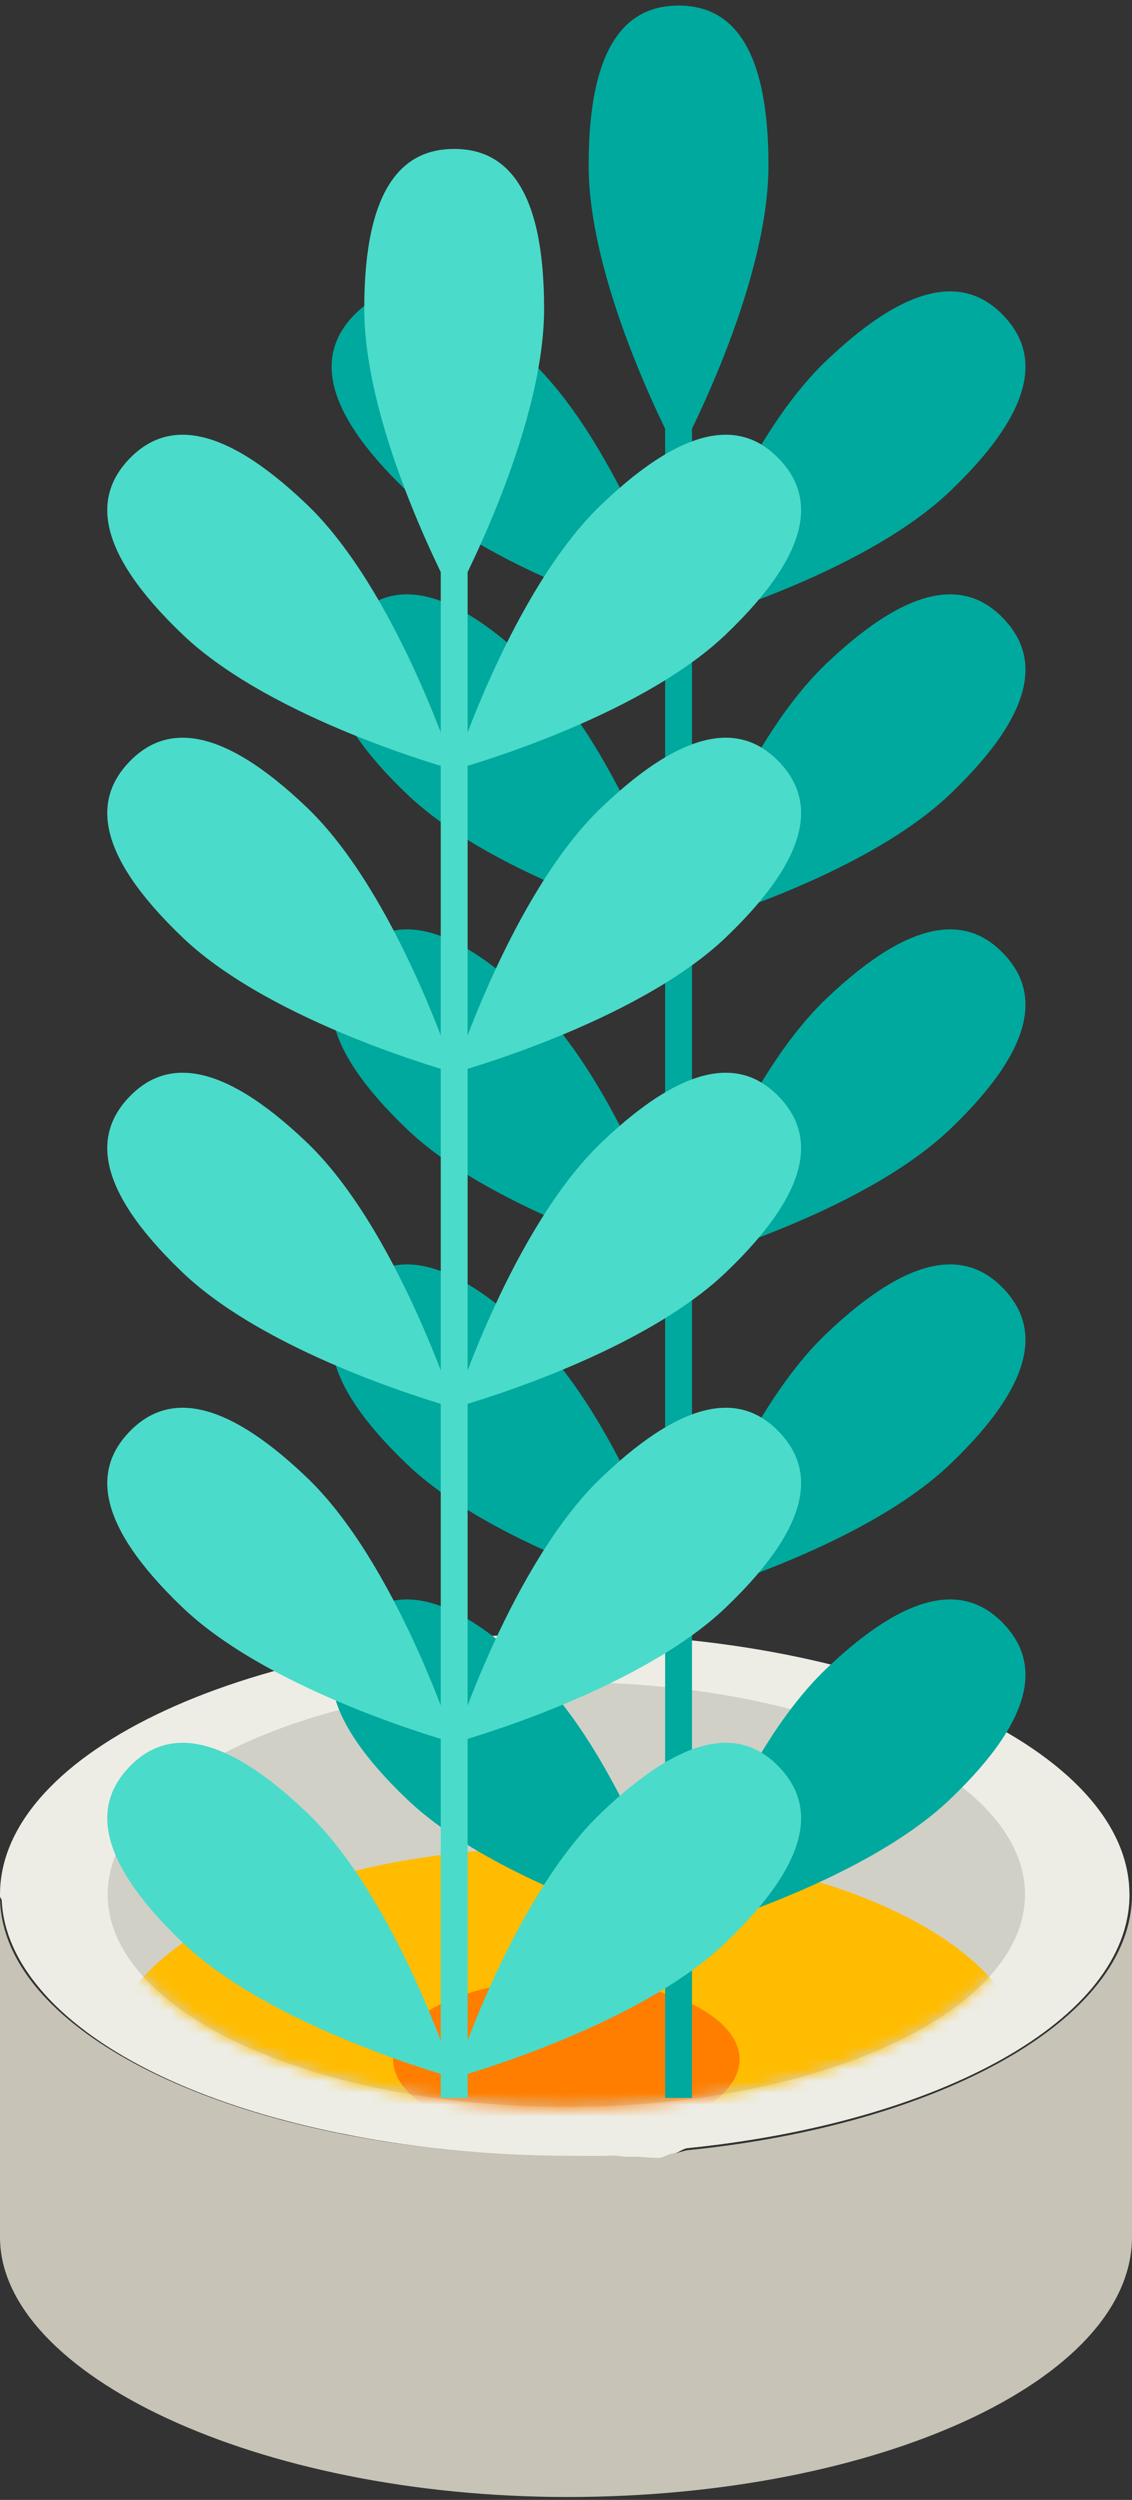 <?xml version="1.0" encoding="UTF-8"?>
<svg width="96px" height="212px" viewBox="0 0 96 212" version="1.1" xmlns="http://www.w3.org/2000/svg" xmlns:xlink="http://www.w3.org/1999/xlink">
    <rect x="0" y="0" width="96" height="212" fill="#333333" stroke="none"/>
    <!-- Generator: Sketch 50.2 (55047) - http://www.bohemiancoding.com/sketch -->
    <title>hobbies_suc_my_ws</title>
    <desc>Created with Sketch.</desc>
    <defs>
        <path d="M39.03,0.646 C17.548,0.646 0.133,8.71 0.133,18.658 C0.133,28.599 17.548,36.666 39.03,36.666 C60.511,36.666 77.926,28.598 77.926,18.658 C77.926,8.71 60.511,0.646 39.03,0.646 Z" id="path-1"></path>
    </defs>
    <g id="Page-1" stroke="none" stroke-width="1" fill="none" fill-rule="evenodd">
        <g id="Apple-TV" transform="translate(-240, -447)">
            <g id="hobbies_suc" transform="translate(240, 447)">
                <path d="M58.268,182.167 C57.888,182.209 57.508,182.589 57.118,182.61 C56.696,182.642 56.274,183 55.842,183 L55.779,183 C54.935,183 54.091,182.852 53.247,182.905 C52.825,182.926 52.392,182.773 51.96,182.794 C50.662,182.857 49.354,182.813 48.036,182.813 C46.285,182.813 44.544,182.748 42.846,182.664 C41.137,182.569 39.449,182.432 37.803,182.263 C41.094,181.324 44.523,180.754 48.036,180.754 C51.548,180.754 54.977,181.228 58.268,182.167 Z" id="Shape" fill="#D0D0C7" fill-rule="nonzero"></path>
                <path d="M96,160.656 L96,189.688 C96,201.852 74.416,211.752 48.127,211.752 C21.774,211.752 0,201.325 0,189.721 L0,160.814 C0,171.321 16.306,180.099 37.669,182.251 C39.346,182.419 41.075,182.557 42.837,182.641 C44.535,182.725 46.281,182.768 48.032,182.768 C49.351,182.768 50.661,182.694 51.959,182.62 C52.391,182.599 52.825,182.926 53.247,182.905 C54.091,182.852 54.936,183 55.78,183 L55.843,183 C56.276,183 56.698,182.642 57.119,182.61 C57.531,182.589 57.935,182.383 58.346,182.341 C79.793,180.178 96,171.237 96,160.656 Z" id="Shape" fill="#C7C3B7" fill-rule="nonzero"></path>
                <path d="M95.782,160.656 C95.782,171.237 79.715,180.004 58.268,182.167 C57.888,182.209 57.508,182.589 57.118,182.61 C56.696,182.642 56.274,183 55.842,183 L55.779,183 C54.935,183 54.091,182.852 53.247,182.905 C52.825,182.926 52.392,182.773 51.96,182.794 C50.662,182.857 49.354,182.813 48.036,182.813 C46.285,182.813 44.544,182.748 42.846,182.664 C41.137,182.569 39.449,182.432 37.803,182.263 C35.788,182.063 33.826,181.788 31.916,181.472 C30.777,181.282 29.659,181.065 28.561,180.844 C26.609,180.443 24.721,179.976 22.917,179.47 C15.691,177.434 9.751,174.531 5.774,171.05 C5.447,170.765 5.12,170.469 4.814,170.174 C4.297,169.668 3.822,169.161 3.39,168.644 C1.46,166.323 0.373,163.802 0.288,161.154 C0.288,161.038 0.277,160.429 0.277,160.313 L18.845,156 L37.792,156 L58.691,157.495 L95.782,160.656 Z" id="Shape" fill="#D0D0C7" fill-rule="nonzero"></path>
                <path d="M95.782,160.656 C95.782,171.237 79.715,180.004 58.268,182.167 C57.888,182.209 57.508,182.589 57.118,182.61 C56.696,182.642 56.274,183 55.842,183 L55.779,183 C54.935,183 54.091,182.852 53.247,182.905 C52.825,182.926 52.392,182.773 51.96,182.794 C50.662,182.857 49.354,182.813 48.036,182.813 C46.285,182.813 44.544,182.748 42.846,182.664 C41.137,182.569 39.449,182.432 37.803,182.263 C35.788,182.063 33.826,181.788 31.916,181.472 C30.777,181.282 29.659,181.065 28.561,180.844 C26.609,180.443 24.721,179.976 22.917,179.47 C15.733,177.413 9.783,174.5 5.774,171.05 C5.447,170.765 5.12,170.469 4.814,170.174 C4.297,169.668 3.822,169.161 3.39,168.644 C1.417,166.323 0.271,163.791 0.145,161.154 C0.145,161.038 0.001,160.932 0.001,160.816 L0.001,160.658 C0.001,148.452 21.529,138.546 47.903,138.546 C74.265,138.545 95.782,148.451 95.782,160.656 Z" id="Shape" fill="#EDEDE5" fill-rule="nonzero"></path>
                <path d="M48.03,142.646 C26.548,142.646 9.133,150.71 9.133,160.658 C9.133,170.599 26.548,178.666 48.03,178.666 C69.511,178.666 86.926,170.598 86.926,160.658 C86.926,150.71 69.511,142.646 48.03,142.646 Z" id="Shape_8_" fill="#D0D0C7" fill-rule="nonzero"></path>
                <g id="Clipped_4_" transform="translate(9, 142)">
                    <g id="Group_2_-Clipped">
                        <mask id="mask-2" fill="white">
                            <use xlink:href="#path-1"></use>
                        </mask>
                        <g id="path-1_4_"></g>
                        <g id="Group_2_" mask="url(#mask-2)">
                            <g transform="translate(0, 14)" id="Group">
                                <g>
                                    <path d="M0.133,18.639 C0.133,28.581 17.548,36.646 39.03,36.646 C60.511,36.646 77.926,28.58 77.926,18.639 C77.926,8.691 60.511,0.627 39.03,0.627 C17.548,0.627 0.133,8.691 0.133,18.639 Z" id="Shape_7_" fill="#FFBC00" fill-rule="nonzero"></path>
                                    <ellipse id="Oval_19_" fill="#FF7E00" fill-rule="nonzero" cx="39.029" cy="18.639" rx="14.69" ry="6.8"></ellipse>
                                </g>
                            </g>
                        </g>
                    </g>
                </g>
                <g id="Group" transform="translate(28, 0)" fill="#00A99D" fill-rule="nonzero">
                    <rect id="Rectangle-path" x="28.407" y="34.053" width="2.277" height="143.855"></rect>
                    <path d="M37.171,14.026 C37.171,24.557 29.545,38.607 29.545,38.607 C29.545,38.607 21.919,24.556 21.919,14.026 C21.919,3.495 25.334,0.472 29.545,0.472 C33.757,0.473 37.171,3.496 37.171,14.026 Z" id="Shape"></path>
                    <path d="M17.049,30.621 C24.66,37.899 29.544,53.121 29.544,53.121 C29.544,53.121 14.119,48.923 6.507,41.645 C-1.104,34.367 -0.929,29.811 1.981,26.766 C4.893,23.722 9.438,23.343 17.049,30.621 Z" id="Shape"></path>
                    <path d="M42.04,30.621 C34.429,37.899 29.544,53.121 29.544,53.121 C29.544,53.121 44.97,48.923 52.581,41.645 C60.192,34.367 60.017,29.811 57.106,26.766 C54.196,23.722 49.651,23.343 42.04,30.621 Z" id="Shape"></path>
                    <path d="M17.049,56.314 C24.66,63.591 29.544,78.814 29.544,78.814 C29.544,78.814 14.119,74.616 6.507,67.338 C-1.104,60.06 -0.929,55.503 1.981,52.459 C4.893,49.415 9.438,49.036 17.049,56.314 Z" id="Shape"></path>
                    <path d="M42.04,56.314 C34.429,63.591 29.544,78.814 29.544,78.814 C29.544,78.814 44.97,74.616 52.581,67.338 C60.192,60.06 60.017,55.503 57.106,52.459 C54.196,49.415 49.651,49.036 42.04,56.314 Z" id="Shape"></path>
                    <path d="M17.049,84.725 C24.66,92.003 29.544,107.225 29.544,107.225 C29.544,107.225 14.119,103.027 6.507,95.749 C-1.104,88.471 -0.929,83.915 1.981,80.87 C4.893,77.826 9.438,77.448 17.049,84.725 Z" id="Shape"></path>
                    <path d="M42.04,84.725 C34.429,92.003 29.544,107.225 29.544,107.225 C29.544,107.225 44.97,103.027 52.581,95.749 C60.192,88.471 60.017,83.915 57.106,80.87 C54.196,77.826 49.651,77.448 42.04,84.725 Z" id="Shape"></path>
                    <path d="M17.049,113.137 C24.66,120.415 29.544,135.637 29.544,135.637 C29.544,135.637 14.119,131.439 6.507,124.161 C-1.104,116.884 -0.929,112.327 1.981,109.282 C4.893,106.238 9.438,105.859 17.049,113.137 Z" id="Shape"></path>
                    <path d="M42.04,113.137 C34.429,120.415 29.544,135.637 29.544,135.637 C29.544,135.637 44.97,131.439 52.581,124.161 C60.192,116.884 60.017,112.327 57.106,109.282 C54.196,106.238 49.651,105.859 42.04,113.137 Z" id="Shape"></path>
                    <path d="M17.049,141.548 C24.66,148.826 29.544,164.048 29.544,164.048 C29.544,164.048 14.119,159.85 6.507,152.572 C-1.104,145.294 -0.929,140.737 1.981,137.693 C4.893,134.649 9.438,134.27 17.049,141.548 Z" id="Shape"></path>
                    <path d="M42.04,141.548 C34.429,148.826 29.544,164.048 29.544,164.048 C29.544,164.048 44.97,159.85 52.581,152.572 C60.192,145.294 60.017,140.737 57.106,137.693 C54.196,134.649 49.651,134.27 42.04,141.548 Z" id="Shape"></path>
                </g>
                <g id="Group" transform="translate(9, 12)" fill="#4BDBCA" fill-rule="nonzero">
                    <rect id="Rectangle-path" x="28.378" y="34.211" width="2.277" height="131.698"></rect>
                    <path d="M37.143,14.183 C37.143,24.714 29.517,38.764 29.517,38.764 C29.517,38.764 21.891,24.714 21.891,14.183 C21.891,3.652 25.305,0.629 29.517,0.629 C33.728,0.629 37.143,3.652 37.143,14.183 Z" id="Shape"></path>
                    <path d="M17.021,30.778 C24.632,38.056 29.517,53.278 29.517,53.278 C29.517,53.278 14.091,49.08 6.48,41.802 C-1.131,34.524 -0.956,29.967 1.954,26.923 C4.865,23.879 9.41,23.5 17.021,30.778 Z" id="Shape"></path>
                    <path d="M42.012,30.778 C34.401,38.056 29.517,53.278 29.517,53.278 C29.517,53.278 44.943,49.08 52.554,41.802 C60.165,34.524 59.99,29.967 57.079,26.923 C54.168,23.879 49.623,23.5 42.012,30.778 Z" id="Shape"></path>
                    <path d="M17.021,56.471 C24.632,63.749 29.517,78.971 29.517,78.971 C29.517,78.971 14.091,74.773 6.48,67.495 C-1.131,60.217 -0.956,55.66 1.954,52.616 C4.865,49.572 9.41,49.193 17.021,56.471 Z" id="Shape"></path>
                    <path d="M42.012,56.471 C34.401,63.749 29.517,78.971 29.517,78.971 C29.517,78.971 44.943,74.773 52.554,67.495 C60.165,60.217 59.99,55.66 57.079,52.616 C54.168,49.572 49.623,49.193 42.012,56.471 Z" id="Shape"></path>
                    <path d="M17.021,84.882 C24.632,92.159 29.517,107.382 29.517,107.382 C29.517,107.382 14.091,103.184 6.48,95.906 C-1.131,88.628 -0.956,84.071 1.954,81.027 C4.865,77.983 9.41,77.604 17.021,84.882 Z" id="Shape"></path>
                    <path d="M42.012,84.882 C34.401,92.159 29.517,107.382 29.517,107.382 C29.517,107.382 44.943,103.184 52.554,95.906 C60.165,88.628 59.99,84.071 57.079,81.027 C54.168,77.983 49.623,77.604 42.012,84.882 Z" id="Shape"></path>
                    <path d="M17.021,113.293 C24.632,120.57 29.517,135.793 29.517,135.793 C29.517,135.793 14.091,131.595 6.48,124.317 C-1.131,117.039 -0.956,112.482 1.954,109.438 C4.865,106.394 9.41,106.015 17.021,113.293 Z" id="Shape"></path>
                    <path d="M42.012,113.293 C34.401,120.57 29.517,135.793 29.517,135.793 C29.517,135.793 44.943,131.595 52.554,124.317 C60.165,117.039 59.99,112.482 57.079,109.438 C54.168,106.394 49.623,106.015 42.012,113.293 Z" id="Shape"></path>
                    <path d="M17.021,141.704 C24.632,148.982 29.517,164.204 29.517,164.204 C29.517,164.204 14.091,160.006 6.48,152.728 C-1.131,145.45 -0.956,140.894 1.954,137.849 C4.865,134.805 9.41,134.427 17.021,141.704 Z" id="Shape"></path>
                    <path d="M42.012,141.704 C34.401,148.982 29.517,164.204 29.517,164.204 C29.517,164.204 44.943,160.006 52.554,152.728 C60.165,145.45 59.99,140.894 57.079,137.849 C54.168,134.805 49.623,134.427 42.012,141.704 Z" id="Shape"></path>
                </g>
            </g>
        </g>
    </g>
</svg>